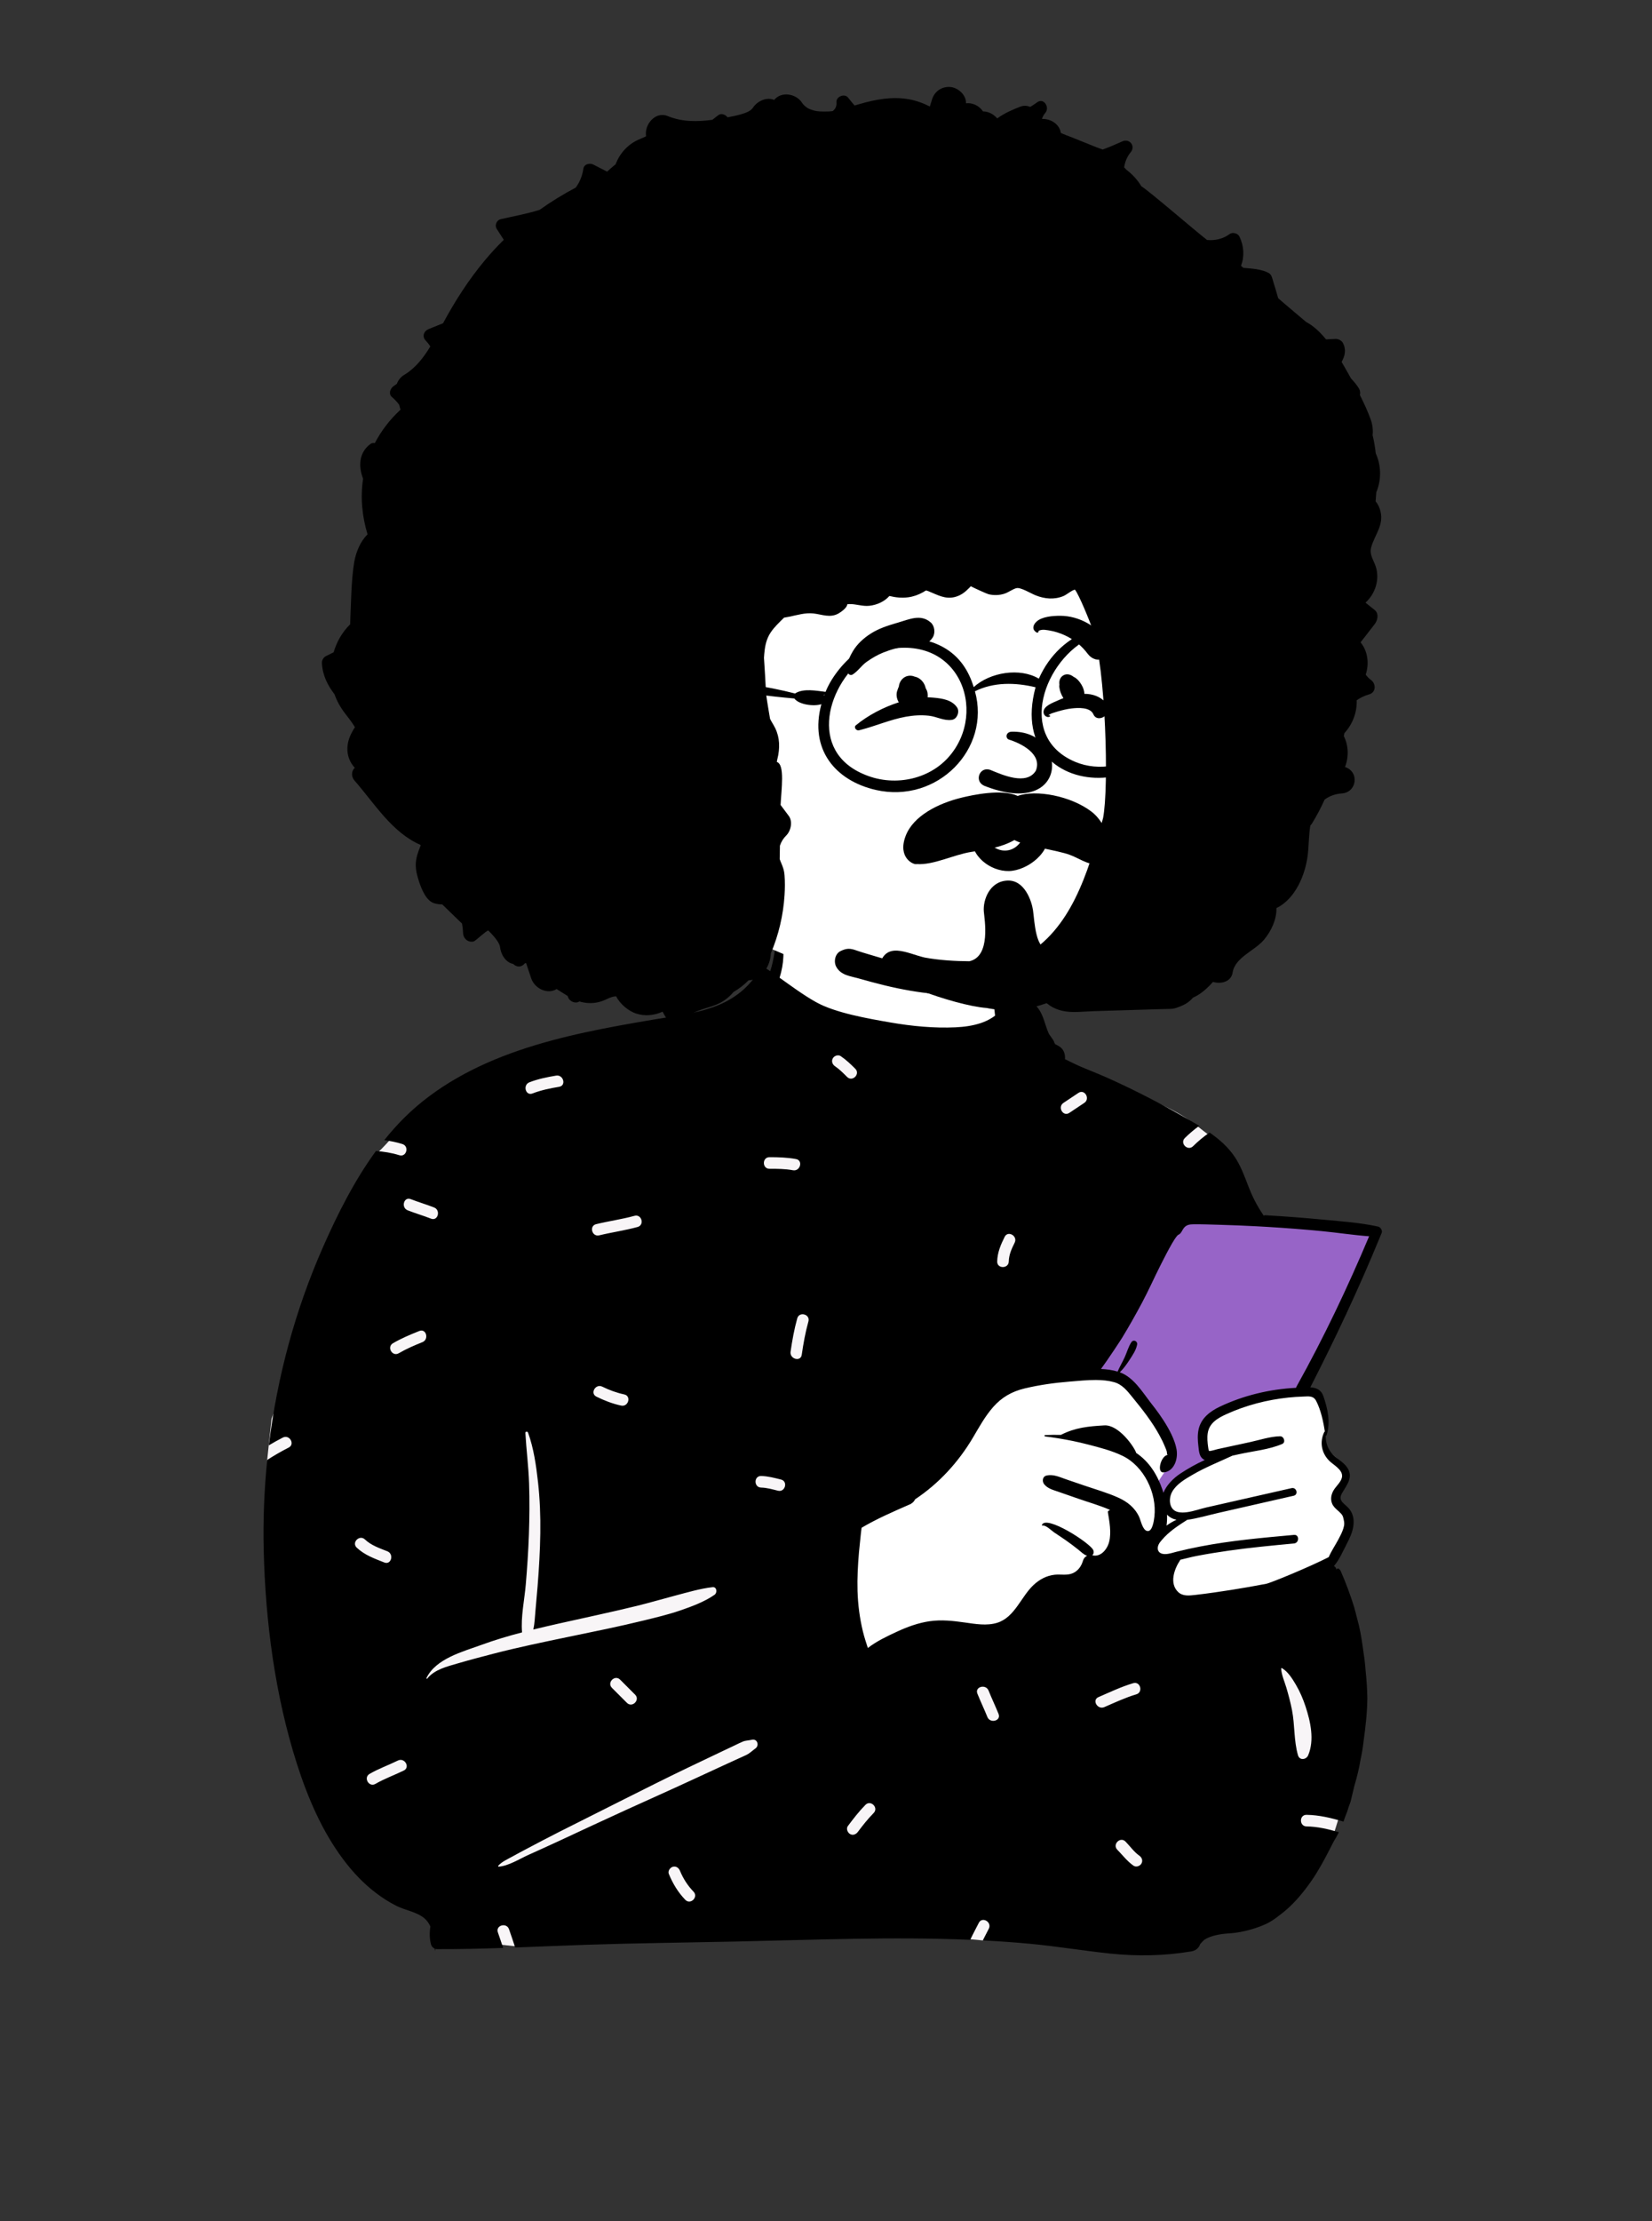 <svg width="186" height="250" viewBox="0 0 186 250" fill="none" xmlns="http://www.w3.org/2000/svg">
<rect x="0" y="0" width="186" height="250" fill="#333333" stroke="none"/>
<path fill-rule="evenodd" clip-rule="evenodd" d="M139.721 136.263C138.3 130.751 136.994 128.414 134.47 126.498C132.109 124.706 128.662 123.201 123.634 122.102C118.396 121.186 118.248 118.463 116.934 114.087C116.551 112.772 114.653 112.422 113.833 113.37C113.718 113.245 113.597 113.131 113.473 113.028C113.584 112.4 112.671 110.602 112.701 110.002C113.02 103.738 110.971 100.592 105.858 99.422C104.746 99.168 97.194 99.018 96.109 99.318C91.37 100.629 86.704 104.79 87.418 109.804C85.93 111.748 84.474 112.935 82.178 113.562C78.604 114.016 80.399 164.668 86.608 195.014C89.271 208.035 152.963 185.874 150.085 179.353C150.493 178.157 149.749 176.844 150.085 175.609C150.328 174.716 150.95 174.346 151.263 173.462C151.704 172.217 151.224 170.547 150.728 169.277C150.525 168.644 151.103 167.963 151.263 167.317C152.024 164.27 150.281 164.539 149.025 162.502C149.043 162.495 149.37 161.041 149.369 161.049C149.561 160.01 149.079 158.681 148.659 157.814C148.375 157.228 147.766 156.862 147.161 156.929C147.77 154.861 148.54 153.14 149.369 151.148C150.834 147.636 152.227 143.962 154.33 140.783C155.191 139.481 154.496 138.284 153.102 138.195C148.59 137.908 144.127 137.259 139.721 136.263Z" fill="white"/>
<path fill-rule="evenodd" clip-rule="evenodd" d="M132.678 136.689L122.379 154.124C122.379 154.124 124.822 154.368 125.811 154.843C126.8 155.318 131.34 161.091 131.34 161.091L132.061 164.27L130.352 166.833L131.018 168.442C131.018 168.442 131.494 167.352 132.678 166.506C133.862 165.659 136.473 164.27 136.473 164.27C136.473 164.27 135.605 163.806 135.605 163.26C135.605 162.715 134.841 160.389 136.473 159.511C138.105 158.632 146.54 156.576 146.54 156.576L155.087 138.541L132.678 136.689Z" fill="#9764C7"/>
<path fill-rule="evenodd" clip-rule="evenodd" d="M86.734 113.68L119.437 119.421L134.47 126.498L136.924 128.39L122.379 154.124L99.92 158.222L94.198 173.089L95.366 189.846L131.902 185.489L147.662 183.615L151.367 198.576L150.697 204.73L149.724 207.851L110.654 218.402C110.654 218.402 90.759 216.473 87.233 216.473C83.706 216.473 57.849 219.042 57.849 219.042L51.866 218.402C51.866 218.402 38.629 204.448 36.576 199.481C34.523 194.515 30.084 164.324 30.084 164.324L30.573 159.686L42.009 130.247C42.009 130.247 43.536 128.86 45.461 126.498C47.387 124.137 86.734 113.68 86.734 113.68Z" fill="#F8F5F7"/>
<path fill-rule="evenodd" clip-rule="evenodd" d="M145.923 156.204C142.967 156.355 140.009 157.058 137.335 158.331C136.241 158.853 135.25 159.606 134.96 160.846C134.813 161.479 134.849 162.133 134.927 162.772C134.986 163.256 135.001 163.874 135.421 164.202C135.493 164.257 135.57 164.3 135.65 164.331C134.663 164.776 133.724 165.311 132.89 165.862C132.127 166.366 131.343 167.142 130.991 168.018C130.961 167.918 130.932 167.826 130.903 167.737C130.303 165.963 129.378 164.51 127.923 163.533C127.757 162.931 125.983 160.337 124.335 160.435C122.531 160.541 121.079 160.673 119.447 161.503C118.853 161.49 118.259 161.498 117.672 161.524C117.571 161.527 117.576 161.665 117.672 161.676C118.148 161.736 118.624 161.803 119.1 161.881C120.232 162.062 121.36 162.292 122.463 162.578C123.787 162.92 125.156 163.264 126.394 163.863C128.793 165.026 130.278 168.065 129.973 170.71C129.923 171.144 129.755 172.455 129.153 172.32C128.645 172.206 128.443 171.144 128.265 170.751C127.789 169.707 126.932 169.026 125.903 168.564C124.695 168.021 123.402 167.654 122.15 167.227C121.441 166.984 120.732 166.741 120.021 166.5C119.294 166.25 118.603 165.906 117.829 166.081C117.361 166.187 117.307 166.744 117.57 167.064C117.969 167.551 118.562 167.695 119.138 167.896C119.897 168.16 120.656 168.424 121.414 168.688C122.585 169.096 123.813 169.44 124.956 169.939L124.92 170.021C124.827 169.994 124.718 170.087 124.736 170.202C124.907 171.257 125.145 172.476 124.881 173.533C124.672 174.371 123.937 175.3 122.982 175.053C123.132 174.916 123.187 174.68 123.086 174.461C122.708 173.652 117.752 170.459 117.31 171.645C117.296 171.687 117.341 171.718 117.377 171.712C117.754 171.633 118.385 172.276 118.686 172.48C119.121 172.773 119.563 173.06 119.994 173.362C120.465 173.692 120.924 174.037 121.373 174.394C121.725 174.675 121.991 174.967 122.395 175.109C122.183 175.21 122.015 175.397 121.943 175.637C121.761 176.262 121.409 176.792 120.797 177.067C120.157 177.354 119.435 177.173 118.76 177.243C117.84 177.336 117.038 177.773 116.368 178.398C114.961 179.712 114.256 182.028 112.288 182.649C111.113 183.02 109.808 182.786 108.618 182.618C107.29 182.431 105.996 182.282 104.657 182.478C103.376 182.666 102.165 183.109 100.994 183.651C99.897 184.158 98.684 184.732 97.711 185.489C97.511 184.87 97.308 184.259 97.155 183.628C96.793 182.136 96.598 180.616 96.55 179.083C96.507 177.623 96.588 176.157 96.713 174.704C96.775 173.978 96.873 173.256 96.935 172.53C96.951 172.348 96.984 172.152 97.008 171.956C98.746 170.93 100.572 170.145 102.412 169.336C102.417 169.334 102.422 169.331 102.427 169.329C102.484 169.303 102.54 169.279 102.597 169.254C102.595 169.251 102.593 169.248 102.59 169.244C102.8 169.116 102.947 168.944 103.035 168.752C105.687 166.992 107.904 164.59 109.557 161.788C110.25 160.614 110.917 159.396 111.823 158.367C112.788 157.269 113.934 156.617 115.353 156.278C117.011 155.88 118.719 155.642 120.418 155.506C121.345 155.433 122.382 155.319 123.393 155.324C124.097 155.329 124.786 155.389 125.419 155.564C126.356 155.821 126.904 156.534 127.492 157.255C128.055 157.946 128.614 158.639 129.139 159.36C129.636 160.043 130.106 160.749 130.513 161.49C130.758 161.933 130.984 162.39 131.175 162.861C131.242 163.028 131.33 163.217 131.371 163.39C131.411 163.564 131.336 163.749 131.532 163.749C130.725 163.76 130.189 165.773 130.991 165.725C132.118 165.66 132.685 164.307 132.464 163.108C132.07 160.967 129.941 158.381 129.52 157.834C128.589 156.624 127.629 155.045 126.139 154.482C126.118 154.474 126.095 154.466 126.074 154.46C126.508 154.049 126.85 153.556 127.178 153.055C127.515 152.54 127.918 151.95 128.029 151.338C128.099 150.949 127.615 150.727 127.385 151.067C127.051 151.565 126.889 152.194 126.64 152.741C126.386 153.295 126.076 153.819 125.831 154.378C125.243 154.197 124.607 154.114 123.96 154.086C124.777 152.981 126.172 150.847 126.34 150.573C127.113 149.305 127.848 147.997 128.55 146.687C129.31 145.268 129.96 143.791 130.687 142.356C131.1 141.542 131.516 140.722 131.974 139.932C132.132 139.662 132.301 139.391 132.494 139.145C132.531 139.096 132.578 139.055 132.622 139.009C132.673 138.982 132.725 138.951 132.755 138.935C133.018 138.783 133.112 138.431 133.297 138.207C133.594 137.847 133.943 137.804 134.39 137.799C135.341 137.79 136.297 137.827 137.247 137.853C138.644 137.892 140.04 137.948 141.435 138.021C141.857 138.044 142.278 138.067 142.7 138.093C144.73 138.214 146.757 138.372 148.781 138.566C150.57 138.737 152.36 139.016 154.152 139.15C151.726 144.915 149.036 150.575 145.991 156.038C145.96 156.094 145.937 156.149 145.923 156.204ZM132.464 171.056C132.073 171.236 131.693 171.459 131.34 171.713C131.398 171.317 131.413 170.899 131.397 170.48C131.688 170.793 132.062 170.973 132.464 171.056ZM149.165 161.139C149.137 161.142 149.111 161.157 149.098 161.185C148.557 162.302 148.784 163.55 149.667 164.425C150.13 164.882 151.139 165.397 151.107 166.147C151.079 166.754 150.419 167.263 150.137 167.763C149.874 168.23 149.777 168.742 149.987 169.248C150.256 169.895 151.007 170.153 151.265 170.789C151.591 171.596 151.061 172.57 150.689 173.272C150.344 173.923 149.897 174.574 149.6 175.262C147.613 176.291 143.104 178.16 142.561 178.264C141.9 178.393 141.236 178.515 140.571 178.63C139.294 178.851 138.015 179.057 136.732 179.238C136.002 179.34 135.27 179.442 134.538 179.521C133.899 179.59 133.178 179.683 132.663 179.202C131.625 178.23 132.207 176.601 132.864 175.619C132.877 175.6 132.877 175.581 132.872 175.565C133.491 175.42 134.109 175.25 134.725 175.131C135.91 174.903 137.104 174.711 138.299 174.54C140.754 174.189 143.225 173.957 145.693 173.724C146.304 173.665 146.311 172.703 145.693 172.76C142.147 173.085 138.584 173.393 135.086 174.076C134.209 174.246 133.338 174.438 132.472 174.655C132.063 174.756 131.625 174.915 131.196 174.92C131.17 174.92 131.144 174.92 131.118 174.918C130.278 174.892 130.156 174.173 130.617 173.574C130.674 173.501 130.733 173.427 130.793 173.357C131.608 172.385 132.624 171.736 133.67 171.064C134.843 170.904 136.012 170.549 137.159 170.288C139.992 169.642 142.826 168.996 145.66 168.352C146.216 168.225 145.98 167.37 145.424 167.496C143.272 167.984 141.12 168.471 138.968 168.959L135.819 169.673C135.19 169.815 134.404 170.1 133.664 170.203C133.299 170.254 132.945 170.26 132.626 170.185C131.594 169.941 131.542 168.651 131.987 167.884C132.486 167.023 133.428 166.485 134.264 165.997C135.713 165.151 137.255 164.543 138.762 163.841C139.029 163.783 139.296 163.724 139.564 163.665C141.119 163.323 142.896 163.155 144.36 162.527C144.798 162.341 144.558 161.65 144.125 161.659C142.989 161.684 141.8 162.088 140.69 162.328C139.489 162.589 138.286 162.848 137.084 163.108C136.964 163.134 136.25 163.362 136.142 163.311C136.073 163.279 136.049 163.041 136.026 162.884C135.953 162.369 135.899 161.828 135.979 161.31C136.155 160.151 137.122 159.606 138.1 159.161C140.278 158.171 142.666 157.552 145.043 157.304C145.59 157.247 146.138 157.211 146.689 157.193C147.336 157.173 147.869 157.059 148.197 157.697C148.712 158.701 148.996 159.993 149.165 161.139ZM146.141 197.562C145.666 195.92 145.795 194.167 145.47 192.492C145.302 191.628 145.073 190.771 144.823 189.928C144.621 189.247 144.285 188.522 144.247 187.811C144.244 187.763 144.3 187.736 144.339 187.758C145.008 188.141 145.522 188.971 145.904 189.621C146.361 190.4 146.71 191.215 146.992 192.073C147.553 193.781 148.014 195.841 147.29 197.562C147.075 198.075 146.318 198.177 146.141 197.562ZM127.621 209.991C126.914 209.498 126.398 208.808 125.799 208.198C125.209 207.599 126.131 206.677 126.721 207.276C127.232 207.795 127.677 208.445 128.279 208.865C128.569 209.067 128.703 209.432 128.513 209.757C128.345 210.044 127.91 210.193 127.621 209.991ZM123.677 191.018C124.968 190.459 126.238 189.851 127.589 189.449C128.396 189.208 128.738 190.468 127.935 190.707C126.691 191.077 125.524 191.63 124.335 192.144C123.572 192.474 122.909 191.35 123.677 191.018ZM110.044 190.627C109.728 189.848 110.991 189.512 111.302 190.28C111.66 191.164 112.07 192.026 112.428 192.91C112.744 193.689 111.482 194.025 111.171 193.257C110.813 192.373 110.402 191.511 110.044 190.627ZM96.588 206.188C96.378 206.468 96.027 206.62 95.696 206.422C95.418 206.255 95.249 205.813 95.462 205.529C96.084 204.701 96.713 203.882 97.442 203.143C98.032 202.544 98.954 203.467 98.364 204.065C97.713 204.725 97.143 205.447 96.588 206.188ZM94.664 118.877C95.263 119.286 95.787 119.783 96.298 120.294C96.893 120.888 95.971 121.811 95.376 121.216C94.945 120.785 94.511 120.348 94.006 120.003C93.714 119.804 93.583 119.433 93.772 119.111C93.941 118.822 94.373 118.678 94.664 118.877ZM114.241 139.871C113.902 140.549 113.598 141.213 113.578 141.984C113.558 142.823 112.254 142.824 112.274 141.984C112.299 140.976 112.671 140.101 113.115 139.212C113.49 138.46 114.614 139.122 114.241 139.871ZM121.423 123.01C122.125 122.542 122.777 123.673 122.082 124.136C121.518 124.512 120.955 124.888 120.392 125.263C119.691 125.731 119.039 124.6 119.733 124.137C120.297 123.761 120.86 123.385 121.423 123.01ZM90.269 152.49C90.149 153.319 88.893 152.964 89.011 152.143C89.195 150.874 89.418 149.622 89.763 148.386C89.988 147.577 91.245 147.923 91.02 148.733C90.676 149.969 90.452 151.221 90.269 152.49ZM85.696 167.435C84.857 167.417 84.857 166.112 85.696 166.13C86.456 166.146 87.203 166.346 87.936 166.529C88.751 166.733 88.403 167.991 87.589 167.787C86.969 167.632 86.339 167.448 85.696 167.435ZM84.008 197.539C83.72 197.679 83.424 197.806 83.133 197.939C82.549 198.206 81.966 198.473 81.382 198.741C80.167 199.299 78.953 199.859 77.74 200.421C75.311 201.546 72.863 202.631 70.428 203.743C67.945 204.878 65.469 206.028 62.996 207.183C61.83 207.728 60.656 208.252 59.485 208.782C58.483 209.235 57.244 210.027 56.144 210.102C56.088 210.105 56.069 210.034 56.101 209.997C56.517 209.524 57.179 209.249 57.726 208.942C58.283 208.628 58.852 208.333 59.417 208.033C60.597 207.408 61.777 206.788 62.968 206.185C65.35 204.979 67.736 203.782 70.123 202.587C72.557 201.368 74.988 200.14 77.443 198.964C78.599 198.41 79.757 197.858 80.915 197.308C81.542 197.01 82.169 196.712 82.797 196.415C83.068 196.287 83.336 196.148 83.614 196.033C83.982 195.881 84.262 195.912 84.641 195.818C85.261 195.665 85.529 196.453 85.054 196.796C84.662 197.079 84.456 197.321 84.008 197.539ZM75.302 210.916C75.169 210.591 75.449 210.195 75.758 210.114C76.128 210.016 76.425 210.241 76.56 210.57C76.918 211.44 77.427 212.238 78.082 212.912C78.668 213.514 77.746 214.437 77.16 213.835C76.339 212.99 75.749 212.002 75.302 210.916ZM68.897 189.975C68.303 189.381 69.225 188.458 69.82 189.053L71.51 190.744C72.104 191.338 71.182 192.261 70.588 191.666L68.897 189.975ZM51.557 187.219C50.342 187.575 48.925 187.903 48.097 188.94C48.056 188.991 47.988 188.926 48.013 188.875C49.073 186.676 52.115 185.904 54.221 185.134C55.71 184.588 57.238 184.136 58.779 183.732C58.625 181.974 59.05 180.089 59.198 178.339C59.355 176.47 59.484 174.596 59.55 172.722C59.617 170.81 59.633 168.885 59.57 166.972C59.508 165.067 59.26 163.185 59.152 161.285C59.142 161.102 59.397 161.093 59.452 161.245C60.092 163.007 60.366 164.959 60.574 166.818C60.789 168.732 60.86 170.641 60.833 172.566C60.804 174.546 60.689 176.521 60.531 178.495C60.456 179.43 60.369 180.364 60.287 181.299C60.225 182.012 60.196 182.72 60.05 183.41C60.98 183.182 61.911 182.966 62.84 182.756C65.802 182.088 68.775 181.468 71.724 180.745C73.172 180.39 74.599 179.965 76.04 179.588C77.397 179.232 78.829 178.801 80.222 178.643C80.719 178.586 80.782 179.267 80.453 179.498C79.321 180.293 77.817 180.847 76.509 181.292C75.197 181.739 73.832 182.06 72.487 182.391C69.681 183.081 66.849 183.646 64.021 184.233C61.197 184.821 58.368 185.404 55.575 186.128C54.231 186.477 52.89 186.827 51.557 187.219ZM44.899 152.316C44.173 152.743 43.517 151.615 44.241 151.19C45.187 150.634 46.196 150.216 47.213 149.809C47.994 149.496 48.33 150.759 47.56 151.067C46.646 151.433 45.749 151.817 44.899 152.316ZM42.27 200.786C41.542 201.208 40.886 200.08 41.612 199.659C42.631 199.068 43.748 198.674 44.804 198.156C45.556 197.788 46.216 198.914 45.462 199.283C44.406 199.8 43.289 200.194 42.27 200.786ZM41.087 173.272C41.791 173.941 42.73 174.256 43.616 174.607C44.389 174.914 44.05 176.175 43.27 175.865C42.166 175.428 41.042 175.028 40.165 174.195C39.555 173.615 40.479 172.694 41.087 173.272ZM48.875 135.907C49.648 136.21 49.309 137.472 48.528 137.165C47.661 136.825 46.766 136.566 45.899 136.226C45.125 135.922 45.464 134.661 46.245 134.967C47.112 135.308 48.008 135.567 48.875 135.907ZM62.612 121.065C63.435 120.927 63.785 122.184 62.959 122.323C61.935 122.496 60.926 122.699 59.954 123.075C59.17 123.378 58.833 122.117 59.608 121.817C60.579 121.441 61.588 121.238 62.612 121.065ZM67.151 157.201C66.397 156.83 67.059 155.705 67.81 156.074C68.6 156.463 69.42 156.764 70.283 156.948C71.105 157.123 70.755 158.38 69.936 158.206C68.965 157.999 68.041 157.638 67.151 157.201ZM71.439 136.846C72.25 136.624 72.594 137.882 71.785 138.104C70.363 138.494 68.899 138.697 67.466 139.044C66.649 139.241 66.304 137.983 67.119 137.786C68.552 137.438 70.016 137.236 71.439 136.846ZM89.626 130.459C90.451 130.611 90.099 131.869 89.279 131.717C88.406 131.555 87.521 131.552 86.635 131.552C85.795 131.552 85.796 130.247 86.635 130.247C87.641 130.248 88.634 130.275 89.626 130.459ZM148.94 137.274C146.81 137.071 144.676 136.907 142.539 136.785C142.439 136.78 142.341 136.774 142.242 136.769C142.231 136.746 142.216 136.725 142.201 136.702C141.503 135.678 140.99 134.654 140.545 133.496C140.119 132.393 139.707 131.257 139.052 130.262C138.304 129.129 137.295 128.242 136.189 127.473C135.519 127.924 134.896 128.453 134.326 129.013C133.727 129.602 132.805 128.68 133.404 128.09C133.91 127.593 134.451 127.133 135.022 126.718C134.362 126.317 133.69 125.94 133.033 125.565C130.573 124.161 128.055 122.863 125.484 121.676C124.289 121.123 123.08 120.632 121.862 120.135C121.206 119.867 120.559 119.523 119.904 119.213C119.951 118.75 119.813 118.232 119.457 117.927C119.195 117.703 118.991 117.62 118.678 117.462C118.608 117.437 118.566 117.423 118.546 117.415C118.561 117.418 118.603 117.431 118.673 117.454C118.84 117.53 118.853 117.507 118.712 117.387C118.704 117.123 118.184 116.565 118.065 116.293C117.651 115.358 117.522 114.37 116.911 113.519C116.068 112.346 114.653 111.903 113.334 112.3C113.198 110.89 113.162 109.417 112.63 108.158C112.616 108.124 112.568 108.109 112.547 108.147C111.993 109.091 111.946 110.143 111.903 111.232C111.862 112.255 111.901 113.3 112.035 114.316C111.95 114.381 111.864 114.443 111.774 114.504C111.354 114.781 110.901 114.994 110.425 115.153C109.518 115.453 108.568 115.583 107.618 115.629C105.164 115.746 102.636 115.498 100.223 115.078C97.783 114.652 94.042 114.013 91.87 112.791C90.437 111.986 89.115 111.002 87.775 110.05C88.261 108.484 88.385 106.801 87.896 105.479C87.837 105.321 87.59 105.291 87.542 105.479C87.236 106.741 87.146 108.01 86.739 109.257C86.732 109.275 86.725 109.295 86.719 109.313C86.592 109.226 86.465 109.142 86.338 109.057C86.044 108.863 85.645 109.008 85.469 109.285C82.653 113.722 78.195 113.977 73.513 114.77C68.389 115.637 63.24 116.573 58.314 118.271C53.602 119.895 49.1 122.26 45.533 125.792C44.726 126.592 43.971 127.444 43.258 128.333C43.948 128.42 44.631 128.556 45.306 128.768C46.106 129.019 45.762 130.278 44.96 130.026C44.092 129.753 43.215 129.618 42.329 129.551C39.905 132.868 38.016 136.629 36.382 140.33C33.247 147.428 31.207 154.986 30.268 162.681C30.784 162.372 31.308 162.078 31.846 161.804C32.594 161.424 33.253 162.55 32.505 162.931C31.674 163.353 30.867 163.819 30.085 164.324C29.744 167.693 29.611 171.083 29.691 174.468C29.882 182.537 30.971 190.842 33.434 198.541C34.642 202.32 36.243 206.068 38.628 209.261C39.707 210.707 40.933 212.012 42.377 213.099C43.077 213.628 43.817 214.099 44.597 214.497C45.603 215.012 46.914 215.182 47.781 215.911C48.066 216.151 48.287 216.467 48.453 216.824C48.357 217.503 48.345 218.183 48.531 218.861C48.59 219.073 48.749 219.246 48.947 219.329C48.95 219.388 48.95 219.445 48.95 219.5C48.95 219.526 48.989 219.533 48.994 219.507C49.002 219.456 49.01 219.406 49.019 219.354C49.082 219.375 49.149 219.385 49.217 219.385C51.694 219.394 54.173 219.334 56.652 219.249C56.461 218.662 56.253 218.079 56.054 217.492C55.783 216.694 57.043 216.354 57.311 217.145C57.544 217.832 57.788 218.513 58.005 219.202C60.662 219.103 63.318 218.985 65.969 218.897C71.608 218.709 77.245 218.647 82.885 218.529C91.644 218.343 100.466 217.962 109.239 218.334C109.542 217.69 109.882 217.061 110.204 216.426C110.584 215.676 111.708 216.337 111.33 217.084C111.106 217.526 110.874 217.961 110.654 218.402C112.431 218.494 114.206 218.616 115.977 218.783C118.999 219.066 121.992 219.57 125.011 219.884C128.081 220.203 131.084 220.146 134.129 219.639C134.676 219.548 134.999 219.217 135.133 218.806C135.138 218.804 135.141 218.801 135.144 218.796C135.301 218.613 135.447 218.462 135.599 218.329C135.78 218.212 135.976 218.112 136.206 218.024C136.634 217.861 137.081 217.762 137.534 217.695C138.033 217.62 138.538 217.613 139.037 217.552C139.457 217.498 139.868 217.418 140.279 217.32C141.018 217.144 141.719 216.914 142.416 216.609C143.024 216.343 143.574 215.962 144.092 215.546C145.165 214.761 146.094 213.76 146.906 212.719C147.379 212.111 147.824 211.48 148.228 210.823C148.932 209.685 149.532 208.502 150.138 207.31C150.358 206.957 150.559 206.595 150.743 206.226C149.558 205.877 148.361 205.592 147.105 205.572C146.265 205.558 146.265 204.253 147.105 204.267C148.546 204.29 149.909 204.627 151.263 205.028C151.329 204.853 151.392 204.676 151.451 204.497C151.612 204.124 151.746 203.74 151.857 203.352C151.922 203.176 151.987 203 152.052 202.824C152.199 202.214 152.346 201.602 152.494 200.991C152.789 200.012 153.022 199.019 153.193 198.013C153.337 197.351 153.448 196.684 153.523 196.009C153.751 194.373 153.937 192.741 153.95 191.087C153.93 190.068 153.865 189.05 153.754 188.037C153.707 187.349 153.627 186.664 153.519 185.984C153.379 184.973 153.241 183.972 153.007 182.974C152.833 182.299 152.659 181.624 152.484 180.948C152.049 179.541 151.535 178.161 150.944 176.813C150.911 176.728 150.746 176.542 150.647 176.54C150.572 176.539 150.468 176.607 150.502 176.699C150.505 176.707 150.508 176.717 150.512 176.725C150.477 176.648 150.445 176.57 150.411 176.493C150.381 176.421 150.267 176.278 150.179 176.28C150.174 176.28 150.169 176.28 150.163 176.281C150.186 176.265 150.207 176.244 150.228 176.219C150.813 175.526 151.193 174.614 151.612 173.812C151.959 173.15 152.287 172.452 152.381 171.703C152.464 171.046 152.352 170.399 151.94 169.867C151.47 169.262 150.587 168.978 151.077 168.104C151.635 167.11 152.455 166.247 151.638 165.117C151.222 164.541 150.564 164.225 150.075 163.724C149.512 163.145 149.245 162.37 149.26 161.58C149.294 161.599 149.34 161.589 149.356 161.54C149.829 160.112 149.486 158.543 149.002 157.152C148.738 156.397 148.179 156.19 147.529 156.152C150.345 150.649 152.981 145.056 155.33 139.336C155.409 139.148 155.485 138.961 155.562 138.773C155.676 138.492 155.435 138.119 155.156 138.057C153.125 137.612 151.009 137.47 148.94 137.274Z" fill="black"/>
<path fill-rule="evenodd" clip-rule="evenodd" d="M127.095 74.192C125.978 60.546 122.579 48.46 106.603 47.945C99.394 48.01 92.035 49.545 85.406 52.386C69.292 60.485 64.18 90.081 78.376 101.995C78.291 102.043 78.271 102.182 78.371 102.249C81.304 104.227 84.564 105.855 87.829 107.222C96.526 110.909 106.765 112.51 115.635 108.511C129.171 102.737 129.375 86.669 127.095 74.192Z" fill="white"/>
<path fill-rule="evenodd" clip-rule="evenodd" d="M153.739 67.832C154.296 67.329 154.71 66.671 154.92 65.932C155.112 65.258 155.125 64.523 154.922 63.851C154.704 63.13 154.234 62.556 154.339 61.806C154.351 61.733 154.366 61.656 154.388 61.579C154.795 60.167 155.795 59.148 155.438 57.582C155.337 57.14 155.146 56.742 154.881 56.429C154.91 56.09 154.936 55.748 154.958 55.405C155.545 54.027 155.524 52.39 154.897 51.033C154.821 50.338 154.705 49.65 154.543 48.973C154.618 48.375 154.514 47.716 154.322 47.192C153.984 46.271 153.568 45.364 153.115 44.471C153.169 44.227 153.145 43.969 153.01 43.739C152.766 43.322 152.443 42.956 152.113 42.597C151.88 42.179 151.645 41.765 151.411 41.356C151.303 41.168 151.184 40.959 151.053 40.738C151.411 40.072 151.602 39.422 151.223 38.639C151.081 38.344 150.69 38.127 150.367 38.147C150.015 38.168 149.66 38.184 149.302 38.197C148.634 37.389 147.878 36.663 147.066 36.245C146.245 35.547 145.412 34.862 144.602 34.162C144.373 33.963 144.142 33.764 143.912 33.566C143.911 33.561 143.909 33.554 143.907 33.549C143.738 32.931 143.548 32.321 143.358 31.708C143.239 31.328 143.203 30.93 142.834 30.723C142.063 30.291 140.877 30.222 139.992 30.149C139.904 30.071 139.816 29.994 139.728 29.916C140.13 28.843 140.059 27.703 139.553 26.628C139.38 26.263 138.782 26.098 138.453 26.339C137.695 26.897 136.795 27.095 135.906 27.013C134.598 26.005 129.322 21.448 128.507 20.967C128.497 20.949 128.489 20.932 128.478 20.915C128.02 20.181 127.463 19.592 126.838 19.12C126.749 19.027 126.659 18.933 126.57 18.839C126.648 18.28 126.855 17.74 127.188 17.289C127.224 17.236 127.265 17.186 127.305 17.137C127.888 16.442 127.177 15.549 126.363 15.912C126.305 15.938 126.246 15.964 126.188 15.992C125.562 16.272 124.87 16.575 124.15 16.832C123.886 16.733 123.618 16.643 123.372 16.544L120.748 15.486C120.316 15.312 119.859 15.165 119.441 14.96C119.295 13.988 118.324 13.351 117.315 13.384C117.373 13.198 117.46 13.016 117.582 12.845C117.618 12.794 117.657 12.745 117.698 12.698C118.217 12.093 117.524 10.971 116.782 11.509C116.73 11.547 116.676 11.584 116.624 11.622C116.418 11.767 116.207 11.903 115.994 12.034C115.652 11.885 115.268 11.851 114.865 12.009C113.974 12.359 113.153 12.714 112.368 13.263C112.336 13.285 112.303 13.304 112.271 13.325C111.882 12.853 111.263 12.538 110.707 12.541C110.695 12.541 110.686 12.541 110.676 12.541C110.26 11.905 109.497 11.536 108.76 11.625C108.81 10.713 107.899 9.899 107.069 9.8C106.1 9.684 105.226 10.248 104.936 11.196C104.855 11.46 104.774 11.724 104.693 11.988C103.94 11.607 103.146 11.316 102.316 11.17C100.427 10.838 98.58 11.191 96.76 11.717C96.578 11.77 96.396 11.824 96.215 11.877C95.955 11.576 95.711 11.267 95.479 10.979C95.077 10.482 94.112 10.88 94.177 11.519C94.222 11.96 94.044 12.277 93.756 12.503C93.44 12.549 93.134 12.563 92.674 12.554C92.065 12.541 91.788 12.522 91.151 12.274C90.854 12.158 90.485 11.853 90.312 11.58C89.649 10.532 87.965 10.25 87.163 11.249C86.319 10.879 85.254 11.389 84.785 12.11C84.54 12.486 84.029 12.697 83.385 12.878C82.902 13.013 82.407 13.116 81.911 13.206C81.69 12.905 81.224 12.703 80.882 12.956C80.651 13.127 80.426 13.303 80.204 13.483C78.494 13.719 76.794 13.728 75.163 13.06C73.783 12.494 72.516 14.039 72.744 15.337C72.344 15.545 71.911 15.684 71.516 15.903C70.654 16.38 69.947 17.134 69.516 18.02C69.439 18.179 69.369 18.34 69.302 18.502C68.981 18.765 68.662 19.034 68.352 19.319C67.834 19.053 67.319 18.787 66.801 18.521C66.414 18.323 65.762 18.461 65.685 18.976C65.56 19.824 65.256 20.527 64.822 21.116C63.41 21.86 62.051 22.695 60.752 23.622C59.257 24.092 57.667 24.366 56.361 24.674C55.914 24.78 55.67 25.366 55.922 25.756C56.189 26.168 56.455 26.581 56.721 26.993C55.977 27.721 55.279 28.481 54.62 29.267C52.787 31.452 51.253 33.848 49.88 36.385C49.337 36.605 48.794 36.824 48.25 37.044C47.726 37.256 47.491 37.866 47.915 38.314C48.117 38.528 48.297 38.753 48.452 38.989C47.682 40.266 46.776 41.431 45.509 42.194C45.124 42.426 44.834 42.789 44.68 43.202C44.548 43.29 44.418 43.385 44.289 43.481C43.931 43.751 43.715 44.342 44.135 44.692C44.429 44.94 44.706 45.234 44.94 45.558C44.99 45.743 45.042 45.928 45.094 46.113C43.917 47.199 42.937 48.461 42.202 49.877C42.028 49.849 41.849 49.867 41.704 49.974C40.39 50.948 40.351 52.499 40.88 53.885C40.561 55.974 40.766 58.115 41.381 60.139C40.572 60.948 40.086 62.116 39.887 63.241C39.538 65.218 39.513 68.257 39.422 70.275C38.54 71.127 37.913 72.231 37.563 73.419C37.268 73.566 36.974 73.712 36.679 73.859C36.418 73.99 36.226 74.334 36.242 74.624C36.317 76.028 36.894 77.137 37.66 78.141C37.932 78.916 38.334 79.63 38.861 80.315C39.225 80.785 39.581 81.235 39.895 81.742C39.928 81.793 39.947 81.84 39.962 81.873C39.839 82.006 39.736 82.228 39.647 82.386C38.895 83.714 38.884 85.27 39.951 86.426C39.549 86.755 39.536 87.421 39.891 87.828C42.199 90.472 44.123 93.686 47.326 95.09C47.341 95.115 47.354 95.139 47.365 95.164C46.716 96.729 46.628 97.543 47.159 99.161C47.162 99.175 47.167 99.188 47.172 99.203C47.455 100.051 47.975 101.41 48.914 101.674C49.21 101.757 49.501 101.794 49.789 101.793C50.534 102.512 51.278 103.233 52.021 103.954C52.086 104.311 52.127 104.671 52.14 105.035C52.161 105.643 52.732 106.136 53.347 105.956C53.563 105.893 54.76 104.727 54.98 104.733C55.091 104.844 55.198 104.955 55.305 105.067C55.701 105.483 56.249 106.139 56.294 106.574C56.382 107.395 56.919 108.334 57.786 108.5C58.111 108.831 58.632 108.931 59.031 108.499C59.056 108.471 59.083 108.443 59.11 108.419C59.153 108.414 59.193 108.409 59.235 108.404C59.427 108.978 59.619 109.552 59.813 110.125C60.192 111.253 61.64 111.979 62.668 111.32C62.834 111.419 62.996 111.525 63.159 111.631C63.406 111.79 63.657 111.951 63.914 112.103C63.928 112.145 63.943 112.187 63.956 112.228C64.122 112.735 64.812 113.008 65.236 112.716C65.368 112.758 65.503 112.792 65.64 112.82C66.357 112.962 67.079 112.923 67.772 112.683C68.269 112.514 68.742 112.189 69.275 112.145C69.309 112.142 69.343 112.145 69.377 112.144C69.812 113.038 70.807 113.808 71.591 114.07C72.618 114.413 73.669 114.29 74.604 113.87C74.856 114.376 75.173 114.855 75.551 115.297C75.761 115.542 76.14 115.49 76.357 115.297C76.767 114.932 77.176 114.565 77.583 114.198C77.879 114.084 78.176 113.947 78.487 113.82C79.459 113.422 80.524 113.257 81.423 112.682C81.85 112.409 82.251 112.061 82.582 111.657C83.204 111.297 83.776 110.848 84.292 110.333C84.549 110.335 84.817 110.275 85.077 110.142C86.166 109.588 86.738 108.459 86.789 107.305C87.67 105.226 88.191 103.008 88.334 100.738C88.38 99.992 88.388 99.241 88.331 98.495C88.292 97.97 88.16 97.62 87.962 97.145C87.895 96.99 87.835 96.848 87.787 96.692C87.799 96.189 87.805 95.687 87.812 95.186C87.947 94.764 88.188 94.371 88.523 94.04C89.042 93.528 89.279 92.465 88.807 91.832C88.5 91.423 88.194 91.013 87.887 90.604C87.973 88.848 88.393 86.052 87.462 85.759C87.499 85.498 87.579 85.24 87.625 84.981C87.843 83.735 87.713 82.621 87.052 81.532C86.914 81.305 86.797 81.105 86.701 80.909C86.641 80.55 86.58 80.191 86.52 79.833C86.427 79.28 86.336 78.722 86.258 78.161C86.218 77.447 86.18 76.733 86.14 76.017C86.102 75.358 86.06 74.699 86.016 74.038C86.034 73.743 86.06 73.448 86.097 73.153C86.32 71.393 87.038 70.743 88.28 69.519C88.476 69.489 88.669 69.454 88.859 69.415C89.746 69.231 90.673 68.945 91.586 69.048C92.576 69.159 93.463 69.588 94.426 69.04C94.709 68.877 95.332 68.427 95.386 68.07C95.389 68.047 95.394 68.027 95.4 68.013C95.467 68.003 95.553 67.995 95.607 67.993C96.372 67.967 97.102 68.269 97.873 68.186C98.786 68.088 99.602 67.682 100.139 67.08C100.827 67.249 101.53 67.326 102.244 67.231C102.843 67.153 103.379 66.957 103.91 66.667C104.295 66.459 104.173 66.398 104.593 66.568C105.548 66.956 106.412 67.468 107.487 67.202C108.045 67.065 108.526 66.763 108.931 66.357C109.027 66.263 109.19 66.121 109.299 65.987C109.81 66.246 111.095 66.832 111.306 66.884C111.905 67.031 112.54 67.008 113.122 66.812C113.55 66.669 114.074 66.278 114.449 66.198C114.936 66.093 116.016 66.772 116.597 67.005C117.615 67.414 118.693 67.515 119.725 67.093C120.079 66.948 120.769 66.369 121.034 66.374C121.465 66.907 122.669 69.824 123.03 70.889C124.493 75.195 124.872 88.637 124.197 92.067C124.17 92.168 124.143 92.267 124.115 92.368C123.286 95.351 122.422 98.385 121.034 101.163C119.725 103.782 117.914 106.14 115.316 107.571C112.622 109.055 109.46 109.444 106.431 109.244C104.481 109.117 102.563 108.724 100.676 108.231C99.69 107.975 98.713 107.69 97.74 107.393C97.315 107.264 96.884 107.143 96.468 106.993C95.732 106.728 95.347 106.706 94.642 107.047C94.001 107.357 93.837 108.272 94.171 108.848C94.714 109.787 95.71 109.852 96.671 110.126C97.65 110.405 98.633 110.672 99.622 110.912C101.517 111.369 103.443 111.719 105.385 111.881C108.863 112.173 112.447 111.723 115.612 110.201C115.97 110.028 116.315 109.844 116.649 109.645C116.525 109.818 116.4 109.991 116.273 110.162C115.921 110.637 116.182 111.444 116.675 111.703C116.831 111.785 116.987 111.863 117.145 111.94C117.166 111.99 117.189 112.041 117.215 112.091C117.665 112.998 118.609 113.533 119.57 113.764C120.712 114.038 121.991 113.844 123.152 113.81C124.229 113.777 125.306 113.745 126.381 113.712C126.635 113.706 126.889 113.698 127.142 113.689C128.421 113.65 129.698 113.613 130.975 113.574C132.114 113.539 132.06 113.627 133.129 113.171C133.605 112.965 133.996 112.675 134.324 112.289C134.529 112.197 134.728 112.093 134.918 111.974C135.53 111.592 136.073 111.08 136.574 110.516C137.425 110.785 138.617 110.535 138.783 109.464C139.05 107.75 141.272 107.018 142.31 105.778C143.148 104.779 143.746 103.469 143.715 102.212C145.827 101.188 146.975 98.489 147.244 96.199C147.369 95.138 147.35 94.001 147.53 92.921C147.61 92.835 147.681 92.744 147.742 92.646C148.272 91.786 148.734 90.901 149.141 89.994C149.694 89.594 150.359 89.348 151.055 89.308C152.766 89.208 153.089 86.894 151.457 86.336C151.449 86.333 151.442 86.331 151.434 86.328C151.877 85.219 151.839 83.906 151.302 82.856C151.325 82.742 151.346 82.629 151.367 82.515C152.283 81.529 152.809 80.157 152.75 78.822C153.168 78.526 153.637 78.298 154.149 78.156C154.941 77.938 154.946 76.969 154.361 76.535C154.125 76.361 153.93 76.157 153.767 75.932C154.172 74.712 154.013 73.301 153.185 72.3C153.71 71.625 154.235 70.95 154.761 70.275C155.109 69.828 155.293 69.069 154.761 68.645C154.421 68.373 154.081 68.102 153.739 67.832Z" fill="black"/>
<path fill-rule="evenodd" clip-rule="evenodd" d="M115.502 93.173C116.061 92.186 117.73 92.346 117.985 93.498C118.503 95.832 115.72 97.988 113.607 98.041C111.507 98.095 109.15 96.307 109.454 94.048C109.529 93.489 110.275 93.557 110.53 93.907L110.628 94.042C111.319 94.97 112.231 95.931 113.512 95.704C114.044 95.611 114.526 95.279 114.847 94.852C115.235 94.336 115.192 93.72 115.502 93.173ZM102.148 76.095C102.432 76.017 102.72 76.047 102.972 76.154C103.535 76.258 104.005 76.727 104.17 77.264C104.183 77.31 104.198 77.356 104.214 77.401L104.239 77.469L104.172 77.297C104.203 77.466 104.341 77.644 104.39 77.814C104.451 78.023 104.466 78.26 104.445 78.49C104.624 78.492 104.803 78.498 104.982 78.514L105.155 78.529C106.12 78.619 107.18 78.784 107.753 79.618C108.074 80.087 107.772 80.932 107.182 81.022C106.273 81.161 105.489 80.658 104.583 80.557C103.727 80.462 102.831 80.516 101.985 80.671C100.24 80.99 98.636 81.698 96.935 82.142L96.704 82.201L96.704 82.2C96.412 82.27 96.082 81.865 96.37 81.628C97.733 80.508 99.477 79.6 101.196 79.047C100.945 78.649 100.868 78.124 101.039 77.697C101.066 77.608 101.099 77.522 101.133 77.436L101.206 77.259C101.213 77.176 101.229 77.093 101.252 77.013L101.255 76.988L101.258 76.99C101.386 76.573 101.72 76.213 102.148 76.095ZM119.532 76.16C119.905 75.787 120.429 75.842 120.818 76.135L120.869 76.176C121.236 76.339 121.539 76.695 121.738 77.025C121.945 77.367 122.083 77.716 122.088 78.094C122.99 78.096 123.854 78.367 124.517 79.096C124.731 79.331 124.877 79.694 124.759 80.012L124.689 80.202C124.467 80.804 123.467 81.151 123.127 80.443L123.111 80.408C122.75 79.567 121.364 79.656 120.627 79.742C120.114 79.802 119.607 79.929 119.111 80.073C118.936 80.123 118.763 80.178 118.59 80.233L118.417 80.29C118.325 80.319 117.844 80.581 118.143 80.519C118.223 80.502 118.284 80.619 118.202 80.658C117.846 80.829 117.465 80.49 117.489 80.106C117.53 79.442 118.585 79.077 119.093 78.848L119.124 78.834C119.318 78.744 119.522 78.658 119.733 78.578C119.614 78.402 119.516 78.206 119.435 77.996C119.358 77.798 119.307 77.605 119.279 77.394C119.251 77.291 119.251 77.188 119.279 77.085L119.283 77.055C119.268 76.987 119.262 76.917 119.263 76.846L119.26 76.818H119.263C119.273 76.57 119.371 76.321 119.532 76.16ZM113.578 83.238C115.01 83.681 117.372 84.886 116.625 86.747C115.584 88.456 112.821 87.2 111.482 86.648C110.279 86.249 109.653 87.936 110.816 88.444C120.427 92.248 120.392 82.209 113.926 82.356C113.214 82.373 113.192 83.091 113.578 83.238ZM100.862 70.148L101.106 70.077C102.375 69.709 103.671 69.074 104.797 70.065C105.24 70.454 105.331 71.263 105.014 71.748C104.293 72.854 103.224 72.685 102.059 72.779C101.172 72.851 100.298 73.112 99.471 73.437C98.794 73.704 98.167 74.078 97.574 74.496C96.992 74.908 96.595 75.55 95.998 75.92C95.779 76.056 95.526 75.916 95.448 75.697C95.169 74.916 95.64 73.944 96.038 73.279C96.524 72.468 97.262 71.805 98.056 71.303C98.925 70.753 99.886 70.436 100.862 70.148ZM119.354 69.309C121.499 69.308 123.563 70.501 124.763 72.251C125.171 72.846 124.872 73.726 124.287 74.069C123.63 74.453 122.928 74.176 122.495 73.626L122.47 73.592C121.782 72.675 120.895 71.954 119.843 71.484C119.33 71.254 118.763 71.068 118.208 70.974L118.029 70.943C117.777 70.901 117.486 70.861 117.258 70.9C117.137 70.916 117.025 70.956 116.922 71.017C116.971 71.126 116.843 71.256 116.725 71.191C116.192 70.898 116.258 70.376 116.698 69.97C117.321 69.395 118.549 69.309 119.354 69.309Z" fill="black"/>
<path fill-rule="evenodd" clip-rule="evenodd" d="M114.586 89.584C112.773 88.767 109.517 89.48 108.335 89.763C105.588 90.422 102.824 91.847 101.97 94.079C101.007 96.594 102.928 97.385 103.21 97.256C105.112 97.39 107.377 96.194 109.37 95.885C110.989 95.632 112.695 95.412 114.212 94.552C115.318 95.161 117.818 95.49 119.836 96.023C121.554 96.476 122.299 97.459 123.892 97.25C125.801 97 125.02 92.983 122.892 91.355C120.563 89.574 116.624 88.852 114.586 89.584ZM118.175 106.76C116.589 107.147 116.483 103.669 116.305 102.441C116.166 101.481 115.383 99.005 113.398 99.112C111.414 99.219 110.667 101.293 110.768 102.583C110.833 103.419 111.604 107.656 109.144 108.192C107.576 108.187 105.762 108.081 104.114 107.777C102.173 107.337 99.65 105.798 98.983 108.829C98.743 109.92 107.292 113.162 111.085 113.455C114.932 114.235 119.432 113.036 122.171 110.092C122.794 109.422 124.549 106.642 124.674 105.961C124.937 104.53 124.329 103.609 122.559 104.114C121.309 104.781 119.195 106.511 118.175 106.76Z" fill="black"/>
<path fill-rule="evenodd" clip-rule="evenodd" d="M128.996 84.223C127.016 86.269 123.712 86.856 121.079 85.759C114.318 82.933 117.627 74.119 122.842 71.752C123.493 71.589 124.363 71.204 125.157 71.116C125.228 71.081 125.385 71.183 125.574 71.087C131.324 71.729 132.633 80.658 128.996 84.223ZM107.188 84.747C104.968 87.692 100.841 88.601 97.469 87.232C90.808 84.608 93.171 76.791 97.728 73.727C107.355 70.108 111.331 79.316 107.188 84.747ZM92.748 78.221C92.742 78.218 92.736 78.216 92.729 78.214C92.764 78.198 92.8 78.183 92.835 78.167C92.823 78.197 92.811 78.226 92.8 78.256C92.782 78.244 92.767 78.23 92.748 78.221ZM133.578 75.037C133.035 75.038 132.25 75.128 131.8 75.505C130.69 71.762 126.595 68.297 123.034 70.823C120.229 71.726 118.148 73.727 116.965 76.387C114.832 75.118 111.479 75.66 109.629 77.338C108.418 73.335 105.437 71.933 101.889 71.726C98.016 71.091 94.156 74.854 92.952 77.872C91.951 77.758 90.454 77.439 89.512 78.057C83.398 76.453 72.709 75.569 71.466 76.46C70.58 76.8 70.094 78.892 71.331 79.005C72.409 78.852 71.205 77.472 72.292 77.322C78.083 76.962 83.704 78.129 89.434 78.619C89.945 79.307 91.598 79.537 92.48 79.261C91.091 84.381 94.089 87.864 98.581 88.907C105.536 90.506 111.587 84.281 109.769 77.807C111.876 76.759 114.299 76.804 116.594 77.356C112.759 91.477 135.493 90.843 131.942 75.989C134.305 77.165 134.818 75.274 133.578 75.037Z" fill="black"/>
</svg>
